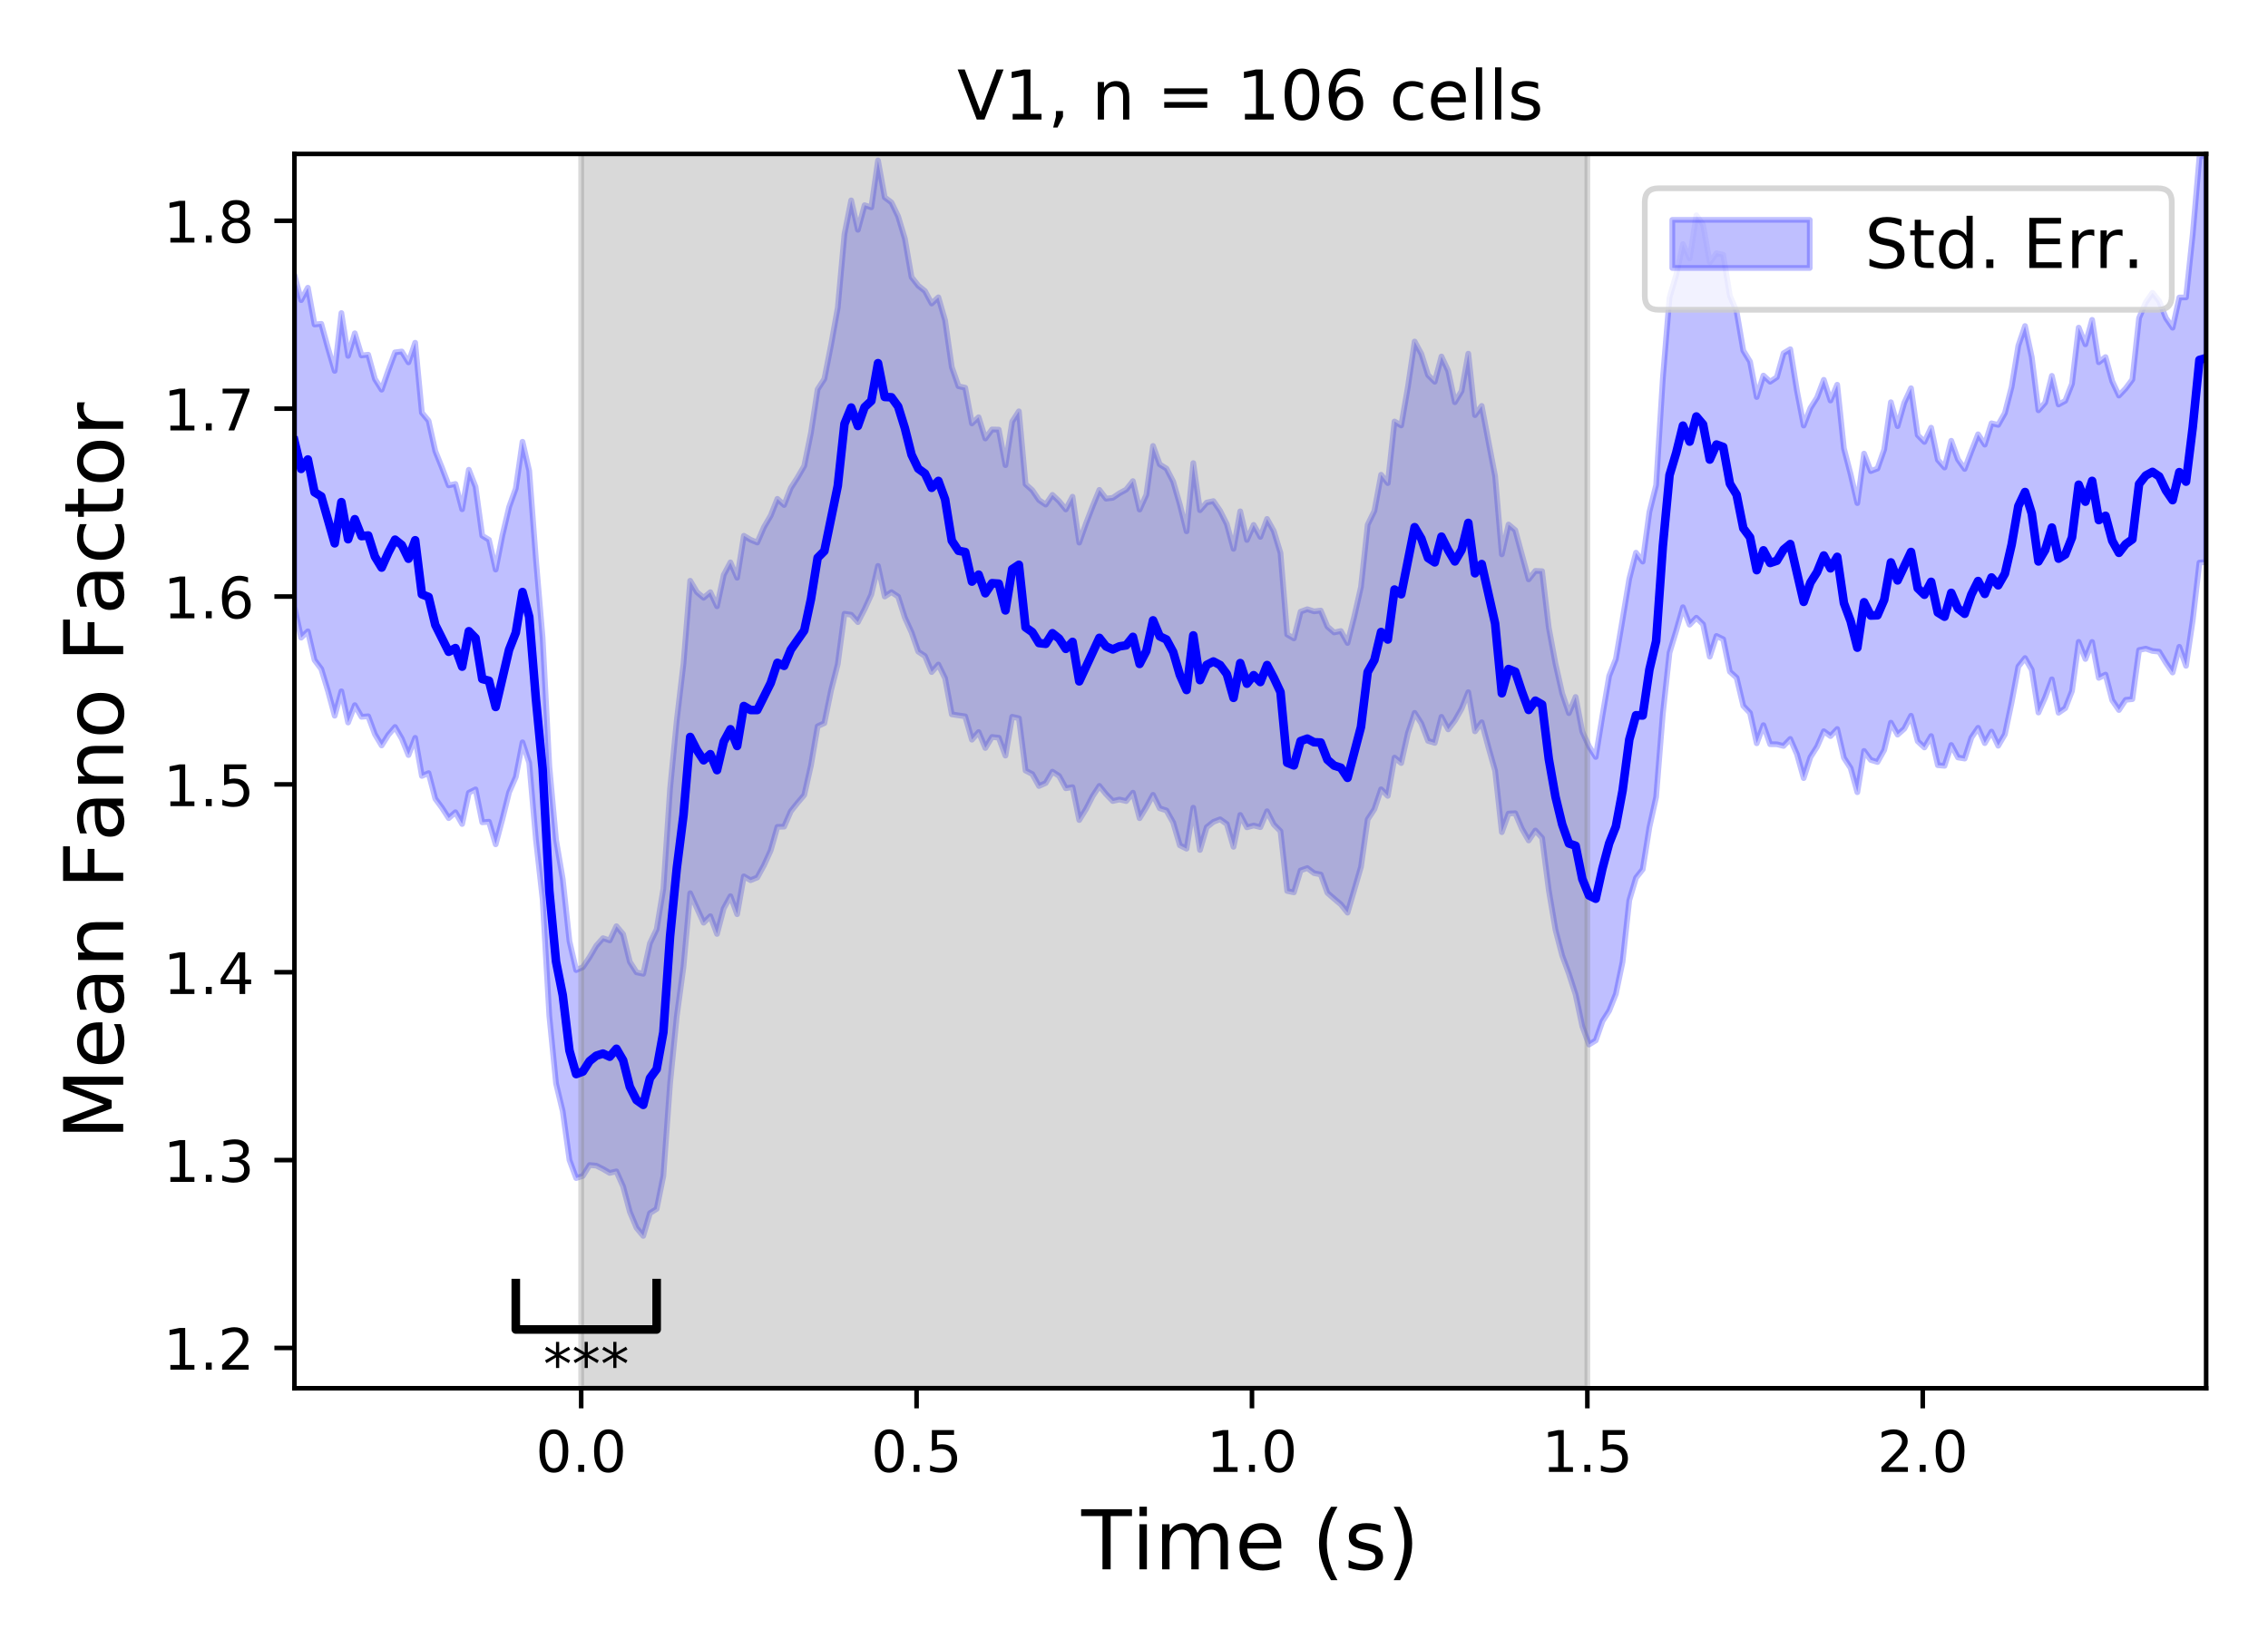 <?xml version="1.0" encoding="utf-8" standalone="no"?>
<!DOCTYPE svg PUBLIC "-//W3C//DTD SVG 1.1//EN"
  "http://www.w3.org/Graphics/SVG/1.1/DTD/svg11.dtd">
<!-- Created with matplotlib (https://matplotlib.org/) -->
<svg height="288pt" version="1.1" viewBox="0 0 396 288" width="396pt" xmlns="http://www.w3.org/2000/svg" xmlns:xlink="http://www.w3.org/1999/xlink">
 <defs>
  <style type="text/css">
*{stroke-linecap:butt;stroke-linejoin:round;}
  </style>
 </defs>
 <g id="figure_1">
  <g id="patch_1">
   <path d="M 0 288 
L 396 288 
L 396 0 
L 0 0 
z
" style="fill:#ffffff;"/>
  </g>
  <g id="axes_1">
   <g id="patch_2">
    <path d="M 51.41 242.44 
L 385.2 242.44 
L 385.2 26.88 
L 51.41 26.88 
z
" style="fill:#ffffff;"/>
   </g>
   <g id="PolyCollection_1">
    <defs>
     <path d="M 51.41 -239.951 
L 51.41 -182.003 
L 52.581 -176.645 
L 53.752 -177.756 
L 54.924 -172.733 
L 56.095 -171.177 
L 57.266 -167.337 
L 58.437 -163.007 
L 59.608 -167.282 
L 60.78 -161.822 
L 61.951 -164.859 
L 63.122 -162.822 
L 64.293 -162.919 
L 65.464 -159.779 
L 66.636 -157.819 
L 67.807 -159.676 
L 68.978 -161.046 
L 70.149 -159.017 
L 71.32 -156.14 
L 72.491 -159.155 
L 73.663 -152.493 
L 74.834 -152.988 
L 76.005 -148.515 
L 77.176 -146.931 
L 78.347 -145.125 
L 79.519 -146.158 
L 80.69 -144.1 
L 81.861 -149.564 
L 83.032 -150.153 
L 84.203 -144.398 
L 85.375 -144.5 
L 86.546 -140.551 
L 87.717 -144.947 
L 88.888 -149.635 
L 90.059 -152.314 
L 91.231 -158.366 
L 92.402 -154.771 
L 93.573 -141.389 
L 94.744 -130.924 
L 95.915 -110.577 
L 97.087 -98.792 
L 98.258 -93.917 
L 99.429 -85.431 
L 100.6 -82.27 
L 101.771 -82.646 
L 102.942 -84.546 
L 104.114 -84.435 
L 105.285 -83.855 
L 106.456 -83.165 
L 107.627 -83.442 
L 108.798 -80.809 
L 109.97 -76.378 
L 111.141 -73.579 
L 112.312 -72.168 
L 113.483 -76.148 
L 114.654 -76.882 
L 115.826 -82.646 
L 116.997 -98.766 
L 118.168 -110.519 
L 119.339 -119.164 
L 120.51 -132.019 
L 121.682 -129.419 
L 122.853 -126.86 
L 124.024 -128.008 
L 125.195 -124.902 
L 126.366 -129.362 
L 127.538 -131.504 
L 128.709 -128.347 
L 129.88 -134.969 
L 131.051 -134.282 
L 132.222 -134.762 
L 133.394 -136.895 
L 134.565 -139.478 
L 135.736 -143.604 
L 136.907 -143.637 
L 138.078 -146.319 
L 139.249 -147.785 
L 140.421 -149.161 
L 141.592 -154.314 
L 142.763 -161.175 
L 143.934 -161.716 
L 145.105 -167.424 
L 146.277 -172.026 
L 147.448 -180.82 
L 148.619 -180.648 
L 149.79 -179.355 
L 150.961 -181.618 
L 152.133 -184.186 
L 153.304 -189.178 
L 154.475 -183.822 
L 155.646 -184.592 
L 156.817 -183.812 
L 157.989 -180.149 
L 159.16 -177.571 
L 160.331 -174.207 
L 161.502 -173.431 
L 162.673 -170.633 
L 163.845 -171.952 
L 165.016 -169.551 
L 166.187 -163.252 
L 167.358 -163.076 
L 168.529 -162.904 
L 169.7 -158.821 
L 170.872 -160.162 
L 172.043 -157.377 
L 173.214 -159.301 
L 174.385 -159.172 
L 175.556 -156.042 
L 176.728 -162.832 
L 177.899 -162.569 
L 179.07 -153.433 
L 180.241 -152.831 
L 181.412 -150.729 
L 182.584 -151.26 
L 183.755 -153.245 
L 184.926 -152.493 
L 186.097 -150.339 
L 187.268 -150.544 
L 188.44 -144.793 
L 189.611 -146.688 
L 190.782 -148.969 
L 191.953 -150.759 
L 193.124 -149.311 
L 194.296 -148.111 
L 195.467 -148.377 
L 196.638 -148.105 
L 197.809 -149.579 
L 198.98 -145.113 
L 200.152 -147.033 
L 201.323 -149.198 
L 202.494 -146.847 
L 203.665 -146.467 
L 204.836 -144.371 
L 206.007 -140.378 
L 207.179 -139.791 
L 208.35 -146.953 
L 209.521 -139.564 
L 210.692 -143.542 
L 211.863 -144.473 
L 213.035 -144.927 
L 214.206 -144.095 
L 215.377 -140.112 
L 216.548 -145.692 
L 217.719 -143.513 
L 218.891 -143.841 
L 220.062 -143.547 
L 221.233 -146.335 
L 222.404 -144.024 
L 223.575 -142.85 
L 224.747 -132.406 
L 225.918 -132.162 
L 227.089 -135.995 
L 228.26 -136.407 
L 229.431 -135.523 
L 230.603 -135.284 
L 231.774 -132.076 
L 232.945 -131.053 
L 234.116 -130.065 
L 235.287 -128.618 
L 236.458 -132.595 
L 237.63 -136.615 
L 238.801 -144.908 
L 239.972 -146.689 
L 241.143 -150.171 
L 242.314 -149.007 
L 243.486 -155.7 
L 244.657 -154.748 
L 245.828 -159.989 
L 246.999 -163.515 
L 248.17 -161.671 
L 249.342 -158.616 
L 250.513 -158.259 
L 251.684 -162.82 
L 252.855 -160.622 
L 254.026 -162.161 
L 255.198 -164.228 
L 256.369 -167.133 
L 257.54 -160.281 
L 258.711 -161.873 
L 259.882 -157.516 
L 261.054 -153.383 
L 262.225 -142.676 
L 263.396 -145.924 
L 264.567 -145.99 
L 265.738 -143.26 
L 266.91 -141.226 
L 268.081 -142.97 
L 269.252 -141.681 
L 270.423 -132.542 
L 271.594 -125.614 
L 272.765 -121.129 
L 273.937 -117.949 
L 275.108 -114.306 
L 276.279 -108.771 
L 277.45 -105.584 
L 278.621 -106.303 
L 279.793 -109.652 
L 280.964 -111.487 
L 282.135 -114.421 
L 283.306 -120.012 
L 284.477 -130.768 
L 285.649 -134.704 
L 286.82 -136.18 
L 287.991 -143.525 
L 289.162 -148.799 
L 290.333 -163.316 
L 291.505 -174.009 
L 292.676 -177.859 
L 293.847 -181.963 
L 295.018 -178.907 
L 296.189 -180.127 
L 297.361 -178.981 
L 298.532 -173.325 
L 299.703 -176.945 
L 300.874 -176.376 
L 302.045 -170.71 
L 303.216 -169.646 
L 304.388 -164.731 
L 305.559 -163.499 
L 306.73 -158.198 
L 307.901 -161.366 
L 309.072 -158.037 
L 310.244 -158.028 
L 311.415 -157.731 
L 312.586 -158.965 
L 313.757 -156.287 
L 314.928 -152.117 
L 316.1 -155.765 
L 317.271 -157.625 
L 318.442 -160.306 
L 319.613 -159.449 
L 320.784 -160.696 
L 321.956 -155.666 
L 323.127 -153.868 
L 324.298 -149.654 
L 325.469 -156.867 
L 326.64 -155.287 
L 327.812 -154.924 
L 328.983 -157.006 
L 330.154 -161.802 
L 331.325 -159.705 
L 332.496 -160.74 
L 333.668 -163.013 
L 334.839 -158.549 
L 336.01 -157.465 
L 337.181 -159.463 
L 338.352 -154.37 
L 339.523 -154.261 
L 340.695 -157.901 
L 341.866 -155.72 
L 343.037 -155.525 
L 344.208 -159.18 
L 345.379 -160.905 
L 346.551 -158.223 
L 347.722 -160.236 
L 348.893 -157.767 
L 350.064 -159.769 
L 351.235 -165.325 
L 352.407 -171.599 
L 353.578 -173.085 
L 354.749 -171.026 
L 355.92 -163.567 
L 357.091 -166.209 
L 358.263 -169.374 
L 359.434 -163.528 
L 360.605 -164.337 
L 361.776 -167.321 
L 362.947 -175.914 
L 364.119 -172.918 
L 365.29 -175.891 
L 366.461 -169.617 
L 367.632 -170.197 
L 368.803 -165.706 
L 369.974 -164.004 
L 371.146 -165.786 
L 372.317 -165.907 
L 373.488 -174.482 
L 374.659 -174.729 
L 375.83 -174.317 
L 377.002 -174.197 
L 378.173 -172.26 
L 379.344 -170.553 
L 380.515 -175.049 
L 381.686 -171.723 
L 382.858 -179.676 
L 384.029 -189.752 
L 385.2 -189.845 
L 385.2 -261.12 
L 385.2 -261.12 
L 384.029 -260.534 
L 382.858 -247.088 
L 381.686 -236.059 
L 380.515 -236.047 
L 379.344 -230.763 
L 378.173 -232.472 
L 377.002 -235.398 
L 375.83 -236.871 
L 374.659 -235.195 
L 373.488 -232.462 
L 372.317 -221.725 
L 371.146 -220.153 
L 369.974 -218.915 
L 368.803 -221.413 
L 367.632 -225.646 
L 366.461 -224.733 
L 365.29 -232.145 
L 364.119 -227.867 
L 362.947 -230.789 
L 361.776 -220.976 
L 360.605 -218 
L 359.434 -217.361 
L 358.263 -222.367 
L 357.091 -217.684 
L 355.92 -216.342 
L 354.749 -225.644 
L 353.578 -231.066 
L 352.407 -227.618 
L 351.235 -220.444 
L 350.064 -215.876 
L 348.893 -213.799 
L 347.722 -214.075 
L 346.551 -210.346 
L 345.379 -212.155 
L 344.208 -209.191 
L 343.037 -206.102 
L 341.866 -207.76 
L 340.695 -211.026 
L 339.523 -206.35 
L 338.352 -207.692 
L 337.181 -213.316 
L 336.01 -210.821 
L 334.839 -212.019 
L 333.668 -220.2 
L 332.496 -217.664 
L 331.325 -213.575 
L 330.154 -217.76 
L 328.983 -209.497 
L 327.812 -206.172 
L 326.64 -205.727 
L 325.469 -208.785 
L 324.298 -200.139 
L 323.127 -205.189 
L 321.956 -209.686 
L 320.784 -220.813 
L 319.613 -218.046 
L 318.442 -221.672 
L 317.271 -218.581 
L 316.1 -216.73 
L 314.928 -213.679 
L 313.757 -219.738 
L 312.586 -227.016 
L 311.415 -226.309 
L 310.244 -222.124 
L 309.072 -221.334 
L 307.901 -222.415 
L 306.73 -218.665 
L 305.559 -224.846 
L 304.388 -226.767 
L 303.216 -233.601 
L 302.045 -236.357 
L 300.874 -243.513 
L 299.703 -243.793 
L 298.532 -242.168 
L 297.361 -248.776 
L 296.189 -250.405 
L 295.018 -242.859 
L 293.847 -245.376 
L 292.676 -240.001 
L 291.505 -236.058 
L 290.333 -221.876 
L 289.162 -203.286 
L 287.991 -198.595 
L 286.82 -189.922 
L 285.649 -191.485 
L 284.477 -186.921 
L 283.306 -179.843 
L 282.135 -172.921 
L 280.964 -169.949 
L 279.793 -163.024 
L 278.621 -155.804 
L 277.45 -157.659 
L 276.279 -160.225 
L 275.108 -166.29 
L 273.937 -163.46 
L 272.765 -166.918 
L 271.594 -172.096 
L 270.423 -178.38 
L 269.252 -188.256 
L 268.081 -188.306 
L 266.91 -186.818 
L 265.738 -191.111 
L 264.567 -195.414 
L 263.396 -196.403 
L 262.225 -191.19 
L 261.054 -204.836 
L 259.882 -210.946 
L 258.711 -217.117 
L 257.54 -215.494 
L 256.369 -226.238 
L 255.198 -219.708 
L 254.026 -217.757 
L 252.855 -223.232 
L 251.684 -225.747 
L 250.513 -221.326 
L 249.342 -222.497 
L 248.17 -226.205 
L 246.999 -228.358 
L 245.828 -220.462 
L 244.657 -213.695 
L 243.486 -214.393 
L 242.314 -203.628 
L 241.143 -205.093 
L 239.972 -198.778 
L 238.801 -196.37 
L 237.63 -185.5 
L 236.458 -180.341 
L 235.287 -175.709 
L 234.116 -177.802 
L 232.945 -177.549 
L 231.774 -178.576 
L 230.603 -181.375 
L 229.431 -181.235 
L 228.26 -181.608 
L 227.089 -181.176 
L 225.918 -176.507 
L 224.747 -177.192 
L 223.575 -191.449 
L 222.404 -195.27 
L 221.233 -197.379 
L 220.062 -194.241 
L 218.891 -196.337 
L 217.719 -193.695 
L 216.548 -198.705 
L 215.377 -192.152 
L 214.206 -196.467 
L 213.035 -198.793 
L 211.863 -200.491 
L 210.692 -200.232 
L 209.521 -198.895 
L 208.35 -207.129 
L 207.179 -195.213 
L 206.007 -199.896 
L 204.836 -203.914 
L 203.665 -206.173 
L 202.494 -206.905 
L 201.323 -210.128 
L 200.152 -201.583 
L 198.98 -199.004 
L 197.809 -203.981 
L 196.638 -202.502 
L 195.467 -201.859 
L 194.296 -201.063 
L 193.124 -200.914 
L 191.953 -202.455 
L 190.782 -199.599 
L 189.611 -196.563 
L 188.44 -193.234 
L 187.268 -201.26 
L 186.097 -199.033 
L 184.926 -200.466 
L 183.755 -201.582 
L 182.584 -199.874 
L 181.412 -200.671 
L 180.241 -202.395 
L 179.07 -203.44 
L 177.899 -216.172 
L 176.728 -214.361 
L 175.556 -206.764 
L 174.385 -212.97 
L 173.214 -213.004 
L 172.043 -211.418 
L 170.872 -215.14 
L 169.7 -214.05 
L 168.529 -220.293 
L 167.358 -220.547 
L 166.187 -223.892 
L 165.016 -232.044 
L 163.845 -236.081 
L 162.673 -234.992 
L 161.502 -237.172 
L 160.331 -238.108 
L 159.16 -239.603 
L 157.989 -246.336 
L 156.817 -250.214 
L 155.646 -252.648 
L 154.475 -253.53 
L 153.304 -259.977 
L 152.133 -251.789 
L 150.961 -252.165 
L 149.79 -247.862 
L 148.619 -253.009 
L 147.448 -247.13 
L 146.277 -234.279 
L 145.105 -227.772 
L 143.934 -221.819 
L 142.763 -220.015 
L 141.592 -212.398 
L 140.421 -206.627 
L 139.249 -204.604 
L 138.078 -202.778 
L 136.907 -199.806 
L 135.736 -200.886 
L 134.565 -197.957 
L 133.394 -195.947 
L 132.222 -193.254 
L 131.051 -193.739 
L 129.88 -194.441 
L 128.709 -187.098 
L 127.538 -189.793 
L 126.366 -187.602 
L 125.195 -182.114 
L 124.024 -184.589 
L 122.853 -183.604 
L 121.682 -184.593 
L 120.51 -186.583 
L 119.339 -172.119 
L 118.168 -162.235 
L 116.997 -150.262 
L 115.826 -132.819 
L 114.654 -125.717 
L 113.483 -123.284 
L 112.312 -117.939 
L 111.141 -118.194 
L 109.97 -120.037 
L 108.798 -124.867 
L 107.627 -126.258 
L 106.456 -123.767 
L 105.285 -124.163 
L 104.114 -122.844 
L 102.942 -120.845 
L 101.771 -119.098 
L 100.6 -118.588 
L 99.429 -123.651 
L 98.258 -134.481 
L 97.087 -141.367 
L 95.915 -154.227 
L 94.744 -176.608 
L 93.573 -190.348 
L 92.402 -205.784 
L 91.231 -210.857 
L 90.059 -202.71 
L 88.888 -199.444 
L 87.717 -194.467 
L 86.546 -188.528 
L 85.375 -193.733 
L 84.203 -194.45 
L 83.032 -202.984 
L 81.861 -205.965 
L 80.69 -199.065 
L 79.519 -203.484 
L 78.347 -203.231 
L 77.176 -206.315 
L 76.005 -209.22 
L 74.834 -214.51 
L 73.663 -215.925 
L 72.491 -228.151 
L 71.32 -224.717 
L 70.149 -226.618 
L 68.978 -226.468 
L 67.807 -223.321 
L 66.636 -219.943 
L 65.464 -221.807 
L 64.293 -226.058 
L 63.122 -225.922 
L 61.951 -229.799 
L 60.78 -225.845 
L 59.608 -233.334 
L 58.437 -223.227 
L 57.266 -227.207 
L 56.095 -231.453 
L 54.924 -231.33 
L 53.752 -237.757 
L 52.581 -235.582 
L 51.41 -239.951 
z
" id="m51b8650e59" style="stroke:#0000ff;stroke-opacity:0.25;"/>
    </defs>
    <g clip-path="url(#p79b7811ac8)">
     <use style="fill:#0000ff;fill-opacity:0.25;stroke:#0000ff;stroke-opacity:0.25;" x="0" xlink:href="#m51b8650e59" y="288"/>
    </g>
   </g>
   <g id="PolyCollection_2">
    <defs>
     <path d="M 101.478 -45.56 
L 101.478 -271.385 
L 277.157 -271.385 
L 277.157 -45.56 
L 277.157 -45.56 
L 101.478 -45.56 
z
" id="m904f6bb182" style="stroke:#808080;stroke-opacity:0.3;"/>
    </defs>
    <g clip-path="url(#p79b7811ac8)">
     <use style="fill:#808080;fill-opacity:0.3;stroke:#808080;stroke-opacity:0.3;" x="0" xlink:href="#m904f6bb182" y="288"/>
    </g>
   </g>
   <g id="matplotlib.axis_1">
    <g id="xtick_1">
     <g id="line2d_1">
      <defs>
       <path d="M 0 0 
L 0 3.5 
" id="m5076bcfe8c" style="stroke:#000000;stroke-width:0.8;"/>
      </defs>
      <g>
       <use style="stroke:#000000;stroke-width:0.8;" x="101.478" xlink:href="#m5076bcfe8c" y="242.44"/>
      </g>
     </g>
     <g id="text_1">
      <!-- 0.0 -->
      <defs>
       <path d="M 31.781 66.406 
Q 24.172 66.406 20.328 58.906 
Q 16.5 51.422 16.5 36.375 
Q 16.5 21.391 20.328 13.891 
Q 24.172 6.391 31.781 6.391 
Q 39.453 6.391 43.281 13.891 
Q 47.125 21.391 47.125 36.375 
Q 47.125 51.422 43.281 58.906 
Q 39.453 66.406 31.781 66.406 
z
M 31.781 74.219 
Q 44.047 74.219 50.516 64.516 
Q 56.984 54.828 56.984 36.375 
Q 56.984 17.969 50.516 8.266 
Q 44.047 -1.422 31.781 -1.422 
Q 19.531 -1.422 13.062 8.266 
Q 6.594 17.969 6.594 36.375 
Q 6.594 54.828 13.062 64.516 
Q 19.531 74.219 31.781 74.219 
z
" id="DejaVuSans-48"/>
       <path d="M 10.688 12.406 
L 21 12.406 
L 21 0 
L 10.688 0 
z
" id="DejaVuSans-46"/>
      </defs>
      <g transform="translate(93.527 257.038)scale(0.1 -0.1)">
       <use xlink:href="#DejaVuSans-48"/>
       <use x="63.623" xlink:href="#DejaVuSans-46"/>
       <use x="95.41" xlink:href="#DejaVuSans-48"/>
      </g>
     </g>
    </g>
    <g id="xtick_2">
     <g id="line2d_2">
      <g>
       <use style="stroke:#000000;stroke-width:0.8;" x="160.038" xlink:href="#m5076bcfe8c" y="242.44"/>
      </g>
     </g>
     <g id="text_2">
      <!-- 0.5 -->
      <defs>
       <path d="M 10.797 72.906 
L 49.516 72.906 
L 49.516 64.594 
L 19.828 64.594 
L 19.828 46.734 
Q 21.969 47.469 24.109 47.828 
Q 26.266 48.188 28.422 48.188 
Q 40.625 48.188 47.75 41.5 
Q 54.891 34.812 54.891 23.391 
Q 54.891 11.625 47.562 5.094 
Q 40.234 -1.422 26.906 -1.422 
Q 22.312 -1.422 17.547 -0.641 
Q 12.797 0.141 7.719 1.703 
L 7.719 11.625 
Q 12.109 9.234 16.797 8.062 
Q 21.484 6.891 26.703 6.891 
Q 35.156 6.891 40.078 11.328 
Q 45.016 15.766 45.016 23.391 
Q 45.016 31 40.078 35.438 
Q 35.156 39.891 26.703 39.891 
Q 22.75 39.891 18.812 39.016 
Q 14.891 38.141 10.797 36.281 
z
" id="DejaVuSans-53"/>
      </defs>
      <g transform="translate(152.087 257.038)scale(0.1 -0.1)">
       <use xlink:href="#DejaVuSans-48"/>
       <use x="63.623" xlink:href="#DejaVuSans-46"/>
       <use x="95.41" xlink:href="#DejaVuSans-53"/>
      </g>
     </g>
    </g>
    <g id="xtick_3">
     <g id="line2d_3">
      <g>
       <use style="stroke:#000000;stroke-width:0.8;" x="218.598" xlink:href="#m5076bcfe8c" y="242.44"/>
      </g>
     </g>
     <g id="text_3">
      <!-- 1.0 -->
      <defs>
       <path d="M 12.406 8.297 
L 28.516 8.297 
L 28.516 63.922 
L 10.984 60.406 
L 10.984 69.391 
L 28.422 72.906 
L 38.281 72.906 
L 38.281 8.297 
L 54.391 8.297 
L 54.391 0 
L 12.406 0 
z
" id="DejaVuSans-49"/>
      </defs>
      <g transform="translate(210.646 257.038)scale(0.1 -0.1)">
       <use xlink:href="#DejaVuSans-49"/>
       <use x="63.623" xlink:href="#DejaVuSans-46"/>
       <use x="95.41" xlink:href="#DejaVuSans-48"/>
      </g>
     </g>
    </g>
    <g id="xtick_4">
     <g id="line2d_4">
      <g>
       <use style="stroke:#000000;stroke-width:0.8;" x="277.157" xlink:href="#m5076bcfe8c" y="242.44"/>
      </g>
     </g>
     <g id="text_4">
      <!-- 1.5 -->
      <g transform="translate(269.206 257.038)scale(0.1 -0.1)">
       <use xlink:href="#DejaVuSans-49"/>
       <use x="63.623" xlink:href="#DejaVuSans-46"/>
       <use x="95.41" xlink:href="#DejaVuSans-53"/>
      </g>
     </g>
    </g>
    <g id="xtick_5">
     <g id="line2d_5">
      <g>
       <use style="stroke:#000000;stroke-width:0.8;" x="335.717" xlink:href="#m5076bcfe8c" y="242.44"/>
      </g>
     </g>
     <g id="text_5">
      <!-- 2.0 -->
      <defs>
       <path d="M 19.188 8.297 
L 53.609 8.297 
L 53.609 0 
L 7.328 0 
L 7.328 8.297 
Q 12.938 14.109 22.625 23.891 
Q 32.328 33.688 34.812 36.531 
Q 39.547 41.844 41.422 45.531 
Q 43.312 49.219 43.312 52.781 
Q 43.312 58.594 39.234 62.25 
Q 35.156 65.922 28.609 65.922 
Q 23.969 65.922 18.812 64.312 
Q 13.672 62.703 7.812 59.422 
L 7.812 69.391 
Q 13.766 71.781 18.938 73 
Q 24.125 74.219 28.422 74.219 
Q 39.75 74.219 46.484 68.547 
Q 53.219 62.891 53.219 53.422 
Q 53.219 48.922 51.531 44.891 
Q 49.859 40.875 45.406 35.406 
Q 44.188 33.984 37.641 27.219 
Q 31.109 20.453 19.188 8.297 
z
" id="DejaVuSans-50"/>
      </defs>
      <g transform="translate(327.766 257.038)scale(0.1 -0.1)">
       <use xlink:href="#DejaVuSans-50"/>
       <use x="63.623" xlink:href="#DejaVuSans-46"/>
       <use x="95.41" xlink:href="#DejaVuSans-48"/>
      </g>
     </g>
    </g>
    <g id="text_6">
     <!-- Time (s) -->
     <defs>
      <path d="M -0.297 72.906 
L 61.375 72.906 
L 61.375 64.594 
L 35.5 64.594 
L 35.5 0 
L 25.594 0 
L 25.594 64.594 
L -0.297 64.594 
z
" id="DejaVuSans-84"/>
      <path d="M 9.422 54.688 
L 18.406 54.688 
L 18.406 0 
L 9.422 0 
z
M 9.422 75.984 
L 18.406 75.984 
L 18.406 64.594 
L 9.422 64.594 
z
" id="DejaVuSans-105"/>
      <path d="M 52 44.188 
Q 55.375 50.25 60.062 53.125 
Q 64.75 56 71.094 56 
Q 79.641 56 84.281 50.016 
Q 88.922 44.047 88.922 33.016 
L 88.922 0 
L 79.891 0 
L 79.891 32.719 
Q 79.891 40.578 77.094 44.375 
Q 74.312 48.188 68.609 48.188 
Q 61.625 48.188 57.562 43.547 
Q 53.516 38.922 53.516 30.906 
L 53.516 0 
L 44.484 0 
L 44.484 32.719 
Q 44.484 40.625 41.703 44.406 
Q 38.922 48.188 33.109 48.188 
Q 26.219 48.188 22.156 43.531 
Q 18.109 38.875 18.109 30.906 
L 18.109 0 
L 9.078 0 
L 9.078 54.688 
L 18.109 54.688 
L 18.109 46.188 
Q 21.188 51.219 25.484 53.609 
Q 29.781 56 35.688 56 
Q 41.656 56 45.828 52.969 
Q 50 49.953 52 44.188 
z
" id="DejaVuSans-109"/>
      <path d="M 56.203 29.594 
L 56.203 25.203 
L 14.891 25.203 
Q 15.484 15.922 20.484 11.062 
Q 25.484 6.203 34.422 6.203 
Q 39.594 6.203 44.453 7.469 
Q 49.312 8.734 54.109 11.281 
L 54.109 2.781 
Q 49.266 0.734 44.188 -0.344 
Q 39.109 -1.422 33.891 -1.422 
Q 20.797 -1.422 13.156 6.188 
Q 5.516 13.812 5.516 26.812 
Q 5.516 40.234 12.766 48.109 
Q 20.016 56 32.328 56 
Q 43.359 56 49.781 48.891 
Q 56.203 41.797 56.203 29.594 
z
M 47.219 32.234 
Q 47.125 39.594 43.094 43.984 
Q 39.062 48.391 32.422 48.391 
Q 24.906 48.391 20.391 44.141 
Q 15.875 39.891 15.188 32.172 
z
" id="DejaVuSans-101"/>
      <path id="DejaVuSans-32"/>
      <path d="M 31 75.875 
Q 24.469 64.656 21.281 53.656 
Q 18.109 42.672 18.109 31.391 
Q 18.109 20.125 21.312 9.062 
Q 24.516 -2 31 -13.188 
L 23.188 -13.188 
Q 15.875 -1.703 12.234 9.375 
Q 8.594 20.453 8.594 31.391 
Q 8.594 42.281 12.203 53.312 
Q 15.828 64.359 23.188 75.875 
z
" id="DejaVuSans-40"/>
      <path d="M 44.281 53.078 
L 44.281 44.578 
Q 40.484 46.531 36.375 47.5 
Q 32.281 48.484 27.875 48.484 
Q 21.188 48.484 17.844 46.438 
Q 14.5 44.391 14.5 40.281 
Q 14.5 37.156 16.891 35.375 
Q 19.281 33.594 26.516 31.984 
L 29.594 31.297 
Q 39.156 29.25 43.188 25.516 
Q 47.219 21.781 47.219 15.094 
Q 47.219 7.469 41.188 3.016 
Q 35.156 -1.422 24.609 -1.422 
Q 20.219 -1.422 15.453 -0.562 
Q 10.688 0.297 5.422 2 
L 5.422 11.281 
Q 10.406 8.688 15.234 7.391 
Q 20.062 6.109 24.812 6.109 
Q 31.156 6.109 34.562 8.281 
Q 37.984 10.453 37.984 14.406 
Q 37.984 18.062 35.516 20.016 
Q 33.062 21.969 24.703 23.781 
L 21.578 24.516 
Q 13.234 26.266 9.516 29.906 
Q 5.812 33.547 5.812 39.891 
Q 5.812 47.609 11.281 51.797 
Q 16.75 56 26.812 56 
Q 31.781 56 36.172 55.266 
Q 40.578 54.547 44.281 53.078 
z
" id="DejaVuSans-115"/>
      <path d="M 8.016 75.875 
L 15.828 75.875 
Q 23.141 64.359 26.781 53.312 
Q 30.422 42.281 30.422 31.391 
Q 30.422 20.453 26.781 9.375 
Q 23.141 -1.703 15.828 -13.188 
L 8.016 -13.188 
Q 14.5 -2 17.703 9.062 
Q 20.906 20.125 20.906 31.391 
Q 20.906 42.672 17.703 53.656 
Q 14.5 64.656 8.016 75.875 
z
" id="DejaVuSans-41"/>
     </defs>
     <g transform="translate(188.81 274.06)scale(0.144 -0.144)">
      <use xlink:href="#DejaVuSans-84"/>
      <use x="61.037" xlink:href="#DejaVuSans-105"/>
      <use x="88.82" xlink:href="#DejaVuSans-109"/>
      <use x="186.232" xlink:href="#DejaVuSans-101"/>
      <use x="247.756" xlink:href="#DejaVuSans-32"/>
      <use x="279.543" xlink:href="#DejaVuSans-40"/>
      <use x="318.557" xlink:href="#DejaVuSans-115"/>
      <use x="370.656" xlink:href="#DejaVuSans-41"/>
     </g>
    </g>
   </g>
   <g id="matplotlib.axis_2">
    <g id="ytick_1">
     <g id="line2d_6">
      <defs>
       <path d="M 0 0 
L -3.5 0 
" id="meec1eb6f05" style="stroke:#000000;stroke-width:0.8;"/>
      </defs>
      <g>
       <use style="stroke:#000000;stroke-width:0.8;" x="51.41" xlink:href="#meec1eb6f05" y="235.4"/>
      </g>
     </g>
     <g id="text_7">
      <!-- 1.2 -->
      <g transform="translate(28.507 239.199)scale(0.1 -0.1)">
       <use xlink:href="#DejaVuSans-49"/>
       <use x="63.623" xlink:href="#DejaVuSans-46"/>
       <use x="95.41" xlink:href="#DejaVuSans-50"/>
      </g>
     </g>
    </g>
    <g id="ytick_2">
     <g id="line2d_7">
      <g>
       <use style="stroke:#000000;stroke-width:0.8;" x="51.41" xlink:href="#meec1eb6f05" y="202.593"/>
      </g>
     </g>
     <g id="text_8">
      <!-- 1.3 -->
      <defs>
       <path d="M 40.578 39.312 
Q 47.656 37.797 51.625 33 
Q 55.609 28.219 55.609 21.188 
Q 55.609 10.406 48.188 4.484 
Q 40.766 -1.422 27.094 -1.422 
Q 22.516 -1.422 17.656 -0.516 
Q 12.797 0.391 7.625 2.203 
L 7.625 11.719 
Q 11.719 9.328 16.594 8.109 
Q 21.484 6.891 26.812 6.891 
Q 36.078 6.891 40.938 10.547 
Q 45.797 14.203 45.797 21.188 
Q 45.797 27.641 41.281 31.266 
Q 36.766 34.906 28.719 34.906 
L 20.219 34.906 
L 20.219 43.016 
L 29.109 43.016 
Q 36.375 43.016 40.234 45.922 
Q 44.094 48.828 44.094 54.297 
Q 44.094 59.906 40.109 62.906 
Q 36.141 65.922 28.719 65.922 
Q 24.656 65.922 20.016 65.031 
Q 15.375 64.156 9.812 62.312 
L 9.812 71.094 
Q 15.438 72.656 20.344 73.438 
Q 25.25 74.219 29.594 74.219 
Q 40.828 74.219 47.359 69.109 
Q 53.906 64.016 53.906 55.328 
Q 53.906 49.266 50.438 45.094 
Q 46.969 40.922 40.578 39.312 
z
" id="DejaVuSans-51"/>
      </defs>
      <g transform="translate(28.507 206.392)scale(0.1 -0.1)">
       <use xlink:href="#DejaVuSans-49"/>
       <use x="63.623" xlink:href="#DejaVuSans-46"/>
       <use x="95.41" xlink:href="#DejaVuSans-51"/>
      </g>
     </g>
    </g>
    <g id="ytick_3">
     <g id="line2d_8">
      <g>
       <use style="stroke:#000000;stroke-width:0.8;" x="51.41" xlink:href="#meec1eb6f05" y="169.786"/>
      </g>
     </g>
     <g id="text_9">
      <!-- 1.4 -->
      <defs>
       <path d="M 37.797 64.312 
L 12.891 25.391 
L 37.797 25.391 
z
M 35.203 72.906 
L 47.609 72.906 
L 47.609 25.391 
L 58.016 25.391 
L 58.016 17.188 
L 47.609 17.188 
L 47.609 0 
L 37.797 0 
L 37.797 17.188 
L 4.891 17.188 
L 4.891 26.703 
z
" id="DejaVuSans-52"/>
      </defs>
      <g transform="translate(28.507 173.585)scale(0.1 -0.1)">
       <use xlink:href="#DejaVuSans-49"/>
       <use x="63.623" xlink:href="#DejaVuSans-46"/>
       <use x="95.41" xlink:href="#DejaVuSans-52"/>
      </g>
     </g>
    </g>
    <g id="ytick_4">
     <g id="line2d_9">
      <g>
       <use style="stroke:#000000;stroke-width:0.8;" x="51.41" xlink:href="#meec1eb6f05" y="136.979"/>
      </g>
     </g>
     <g id="text_10">
      <!-- 1.5 -->
      <g transform="translate(28.507 140.778)scale(0.1 -0.1)">
       <use xlink:href="#DejaVuSans-49"/>
       <use x="63.623" xlink:href="#DejaVuSans-46"/>
       <use x="95.41" xlink:href="#DejaVuSans-53"/>
      </g>
     </g>
    </g>
    <g id="ytick_5">
     <g id="line2d_10">
      <g>
       <use style="stroke:#000000;stroke-width:0.8;" x="51.41" xlink:href="#meec1eb6f05" y="104.172"/>
      </g>
     </g>
     <g id="text_11">
      <!-- 1.6 -->
      <defs>
       <path d="M 33.016 40.375 
Q 26.375 40.375 22.484 35.828 
Q 18.609 31.297 18.609 23.391 
Q 18.609 15.531 22.484 10.953 
Q 26.375 6.391 33.016 6.391 
Q 39.656 6.391 43.531 10.953 
Q 47.406 15.531 47.406 23.391 
Q 47.406 31.297 43.531 35.828 
Q 39.656 40.375 33.016 40.375 
z
M 52.594 71.297 
L 52.594 62.312 
Q 48.875 64.062 45.094 64.984 
Q 41.312 65.922 37.594 65.922 
Q 27.828 65.922 22.672 59.328 
Q 17.531 52.734 16.797 39.406 
Q 19.672 43.656 24.016 45.922 
Q 28.375 48.188 33.594 48.188 
Q 44.578 48.188 50.953 41.516 
Q 57.328 34.859 57.328 23.391 
Q 57.328 12.156 50.688 5.359 
Q 44.047 -1.422 33.016 -1.422 
Q 20.359 -1.422 13.672 8.266 
Q 6.984 17.969 6.984 36.375 
Q 6.984 53.656 15.188 63.938 
Q 23.391 74.219 37.203 74.219 
Q 40.922 74.219 44.703 73.484 
Q 48.484 72.75 52.594 71.297 
z
" id="DejaVuSans-54"/>
      </defs>
      <g transform="translate(28.507 107.971)scale(0.1 -0.1)">
       <use xlink:href="#DejaVuSans-49"/>
       <use x="63.623" xlink:href="#DejaVuSans-46"/>
       <use x="95.41" xlink:href="#DejaVuSans-54"/>
      </g>
     </g>
    </g>
    <g id="ytick_6">
     <g id="line2d_11">
      <g>
       <use style="stroke:#000000;stroke-width:0.8;" x="51.41" xlink:href="#meec1eb6f05" y="71.365"/>
      </g>
     </g>
     <g id="text_12">
      <!-- 1.7 -->
      <defs>
       <path d="M 8.203 72.906 
L 55.078 72.906 
L 55.078 68.703 
L 28.609 0 
L 18.312 0 
L 43.219 64.594 
L 8.203 64.594 
z
" id="DejaVuSans-55"/>
      </defs>
      <g transform="translate(28.507 75.164)scale(0.1 -0.1)">
       <use xlink:href="#DejaVuSans-49"/>
       <use x="63.623" xlink:href="#DejaVuSans-46"/>
       <use x="95.41" xlink:href="#DejaVuSans-55"/>
      </g>
     </g>
    </g>
    <g id="ytick_7">
     <g id="line2d_12">
      <g>
       <use style="stroke:#000000;stroke-width:0.8;" x="51.41" xlink:href="#meec1eb6f05" y="38.558"/>
      </g>
     </g>
     <g id="text_13">
      <!-- 1.8 -->
      <defs>
       <path d="M 31.781 34.625 
Q 24.75 34.625 20.719 30.859 
Q 16.703 27.094 16.703 20.516 
Q 16.703 13.922 20.719 10.156 
Q 24.75 6.391 31.781 6.391 
Q 38.812 6.391 42.859 10.172 
Q 46.922 13.969 46.922 20.516 
Q 46.922 27.094 42.891 30.859 
Q 38.875 34.625 31.781 34.625 
z
M 21.922 38.812 
Q 15.578 40.375 12.031 44.719 
Q 8.5 49.078 8.5 55.328 
Q 8.5 64.062 14.719 69.141 
Q 20.953 74.219 31.781 74.219 
Q 42.672 74.219 48.875 69.141 
Q 55.078 64.062 55.078 55.328 
Q 55.078 49.078 51.531 44.719 
Q 48 40.375 41.703 38.812 
Q 48.828 37.156 52.797 32.312 
Q 56.781 27.484 56.781 20.516 
Q 56.781 9.906 50.312 4.234 
Q 43.844 -1.422 31.781 -1.422 
Q 19.734 -1.422 13.25 4.234 
Q 6.781 9.906 6.781 20.516 
Q 6.781 27.484 10.781 32.312 
Q 14.797 37.156 21.922 38.812 
z
M 18.312 54.391 
Q 18.312 48.734 21.844 45.562 
Q 25.391 42.391 31.781 42.391 
Q 38.141 42.391 41.719 45.562 
Q 45.312 48.734 45.312 54.391 
Q 45.312 60.062 41.719 63.234 
Q 38.141 66.406 31.781 66.406 
Q 25.391 66.406 21.844 63.234 
Q 18.312 60.062 18.312 54.391 
z
" id="DejaVuSans-56"/>
      </defs>
      <g transform="translate(28.507 42.357)scale(0.1 -0.1)">
       <use xlink:href="#DejaVuSans-49"/>
       <use x="63.623" xlink:href="#DejaVuSans-46"/>
       <use x="95.41" xlink:href="#DejaVuSans-56"/>
      </g>
     </g>
    </g>
    <g id="text_14">
     <!-- Mean Fano Factor -->
     <defs>
      <path d="M 9.812 72.906 
L 24.516 72.906 
L 43.109 23.297 
L 61.812 72.906 
L 76.516 72.906 
L 76.516 0 
L 66.891 0 
L 66.891 64.016 
L 48.094 14.016 
L 38.188 14.016 
L 19.391 64.016 
L 19.391 0 
L 9.812 0 
z
" id="DejaVuSans-77"/>
      <path d="M 34.281 27.484 
Q 23.391 27.484 19.188 25 
Q 14.984 22.516 14.984 16.5 
Q 14.984 11.719 18.141 8.906 
Q 21.297 6.109 26.703 6.109 
Q 34.188 6.109 38.703 11.406 
Q 43.219 16.703 43.219 25.484 
L 43.219 27.484 
z
M 52.203 31.203 
L 52.203 0 
L 43.219 0 
L 43.219 8.297 
Q 40.141 3.328 35.547 0.953 
Q 30.953 -1.422 24.312 -1.422 
Q 15.922 -1.422 10.953 3.297 
Q 6 8.016 6 15.922 
Q 6 25.141 12.172 29.828 
Q 18.359 34.516 30.609 34.516 
L 43.219 34.516 
L 43.219 35.406 
Q 43.219 41.609 39.141 45 
Q 35.062 48.391 27.688 48.391 
Q 23 48.391 18.547 47.266 
Q 14.109 46.141 10.016 43.891 
L 10.016 52.203 
Q 14.938 54.109 19.578 55.047 
Q 24.219 56 28.609 56 
Q 40.484 56 46.344 49.844 
Q 52.203 43.703 52.203 31.203 
z
" id="DejaVuSans-97"/>
      <path d="M 54.891 33.016 
L 54.891 0 
L 45.906 0 
L 45.906 32.719 
Q 45.906 40.484 42.875 44.328 
Q 39.844 48.188 33.797 48.188 
Q 26.516 48.188 22.312 43.547 
Q 18.109 38.922 18.109 30.906 
L 18.109 0 
L 9.078 0 
L 9.078 54.688 
L 18.109 54.688 
L 18.109 46.188 
Q 21.344 51.125 25.703 53.562 
Q 30.078 56 35.797 56 
Q 45.219 56 50.047 50.172 
Q 54.891 44.344 54.891 33.016 
z
" id="DejaVuSans-110"/>
      <path d="M 9.812 72.906 
L 51.703 72.906 
L 51.703 64.594 
L 19.672 64.594 
L 19.672 43.109 
L 48.578 43.109 
L 48.578 34.812 
L 19.672 34.812 
L 19.672 0 
L 9.812 0 
z
" id="DejaVuSans-70"/>
      <path d="M 30.609 48.391 
Q 23.391 48.391 19.188 42.75 
Q 14.984 37.109 14.984 27.297 
Q 14.984 17.484 19.156 11.844 
Q 23.344 6.203 30.609 6.203 
Q 37.797 6.203 41.984 11.859 
Q 46.188 17.531 46.188 27.297 
Q 46.188 37.016 41.984 42.703 
Q 37.797 48.391 30.609 48.391 
z
M 30.609 56 
Q 42.328 56 49.016 48.375 
Q 55.719 40.766 55.719 27.297 
Q 55.719 13.875 49.016 6.219 
Q 42.328 -1.422 30.609 -1.422 
Q 18.844 -1.422 12.172 6.219 
Q 5.516 13.875 5.516 27.297 
Q 5.516 40.766 12.172 48.375 
Q 18.844 56 30.609 56 
z
" id="DejaVuSans-111"/>
      <path d="M 48.781 52.594 
L 48.781 44.188 
Q 44.969 46.297 41.141 47.344 
Q 37.312 48.391 33.406 48.391 
Q 24.656 48.391 19.812 42.844 
Q 14.984 37.312 14.984 27.297 
Q 14.984 17.281 19.812 11.734 
Q 24.656 6.203 33.406 6.203 
Q 37.312 6.203 41.141 7.25 
Q 44.969 8.297 48.781 10.406 
L 48.781 2.094 
Q 45.016 0.344 40.984 -0.531 
Q 36.969 -1.422 32.422 -1.422 
Q 20.062 -1.422 12.781 6.344 
Q 5.516 14.109 5.516 27.297 
Q 5.516 40.672 12.859 48.328 
Q 20.219 56 33.016 56 
Q 37.156 56 41.109 55.141 
Q 45.062 54.297 48.781 52.594 
z
" id="DejaVuSans-99"/>
      <path d="M 18.312 70.219 
L 18.312 54.688 
L 36.812 54.688 
L 36.812 47.703 
L 18.312 47.703 
L 18.312 18.016 
Q 18.312 11.328 20.141 9.422 
Q 21.969 7.516 27.594 7.516 
L 36.812 7.516 
L 36.812 0 
L 27.594 0 
Q 17.188 0 13.234 3.875 
Q 9.281 7.766 9.281 18.016 
L 9.281 47.703 
L 2.688 47.703 
L 2.688 54.688 
L 9.281 54.688 
L 9.281 70.219 
z
" id="DejaVuSans-116"/>
      <path d="M 41.109 46.297 
Q 39.594 47.172 37.812 47.578 
Q 36.031 48 33.891 48 
Q 26.266 48 22.188 43.047 
Q 18.109 38.094 18.109 28.812 
L 18.109 0 
L 9.078 0 
L 9.078 54.688 
L 18.109 54.688 
L 18.109 46.188 
Q 20.953 51.172 25.484 53.578 
Q 30.031 56 36.531 56 
Q 37.453 56 38.578 55.875 
Q 39.703 55.766 41.062 55.516 
z
" id="DejaVuSans-114"/>
     </defs>
     <g transform="translate(21.512 199.056)rotate(-90)scale(0.144 -0.144)">
      <use xlink:href="#DejaVuSans-77"/>
      <use x="86.279" xlink:href="#DejaVuSans-101"/>
      <use x="147.803" xlink:href="#DejaVuSans-97"/>
      <use x="209.082" xlink:href="#DejaVuSans-110"/>
      <use x="272.461" xlink:href="#DejaVuSans-32"/>
      <use x="304.248" xlink:href="#DejaVuSans-70"/>
      <use x="361.627" xlink:href="#DejaVuSans-97"/>
      <use x="422.906" xlink:href="#DejaVuSans-110"/>
      <use x="486.285" xlink:href="#DejaVuSans-111"/>
      <use x="547.467" xlink:href="#DejaVuSans-32"/>
      <use x="579.254" xlink:href="#DejaVuSans-70"/>
      <use x="636.633" xlink:href="#DejaVuSans-97"/>
      <use x="697.912" xlink:href="#DejaVuSans-99"/>
      <use x="752.893" xlink:href="#DejaVuSans-116"/>
      <use x="792.102" xlink:href="#DejaVuSans-111"/>
      <use x="853.283" xlink:href="#DejaVuSans-114"/>
     </g>
    </g>
   </g>
   <g id="line2d_13">
    <path clip-path="url(#p79b7811ac8)" d="M 51.41 77.023 
L 52.581 81.887 
L 53.752 80.244 
L 54.924 85.968 
L 56.095 86.685 
L 58.437 94.883 
L 59.608 87.692 
L 60.78 94.167 
L 61.951 90.671 
L 63.122 93.628 
L 64.293 93.512 
L 65.464 97.207 
L 66.636 99.119 
L 67.807 96.501 
L 68.978 94.243 
L 70.149 95.182 
L 71.32 97.572 
L 72.491 94.347 
L 73.663 103.791 
L 74.834 104.251 
L 76.005 109.133 
L 78.347 113.822 
L 79.519 113.179 
L 80.69 116.418 
L 81.861 110.236 
L 83.032 111.431 
L 84.203 118.576 
L 85.375 118.883 
L 86.546 123.461 
L 88.888 113.461 
L 90.059 110.488 
L 91.231 103.389 
L 92.402 107.722 
L 93.573 122.131 
L 94.744 134.234 
L 95.915 155.598 
L 97.087 167.92 
L 98.258 173.801 
L 99.429 183.459 
L 100.6 187.571 
L 101.771 187.128 
L 102.942 185.304 
L 104.114 184.36 
L 105.285 183.991 
L 106.456 184.534 
L 107.627 183.15 
L 108.798 185.162 
L 109.97 189.792 
L 111.141 192.113 
L 112.312 192.947 
L 113.483 188.284 
L 114.654 186.7 
L 115.826 180.267 
L 116.997 163.486 
L 118.168 151.623 
L 119.339 142.359 
L 120.51 128.699 
L 121.682 130.994 
L 122.853 132.768 
L 124.024 131.702 
L 125.195 134.492 
L 126.366 129.518 
L 127.538 127.352 
L 128.709 130.278 
L 129.88 123.295 
L 131.051 123.99 
L 132.222 123.992 
L 134.565 119.283 
L 135.736 115.755 
L 136.907 116.278 
L 138.078 113.452 
L 140.421 110.106 
L 141.592 104.644 
L 142.763 97.405 
L 143.934 96.232 
L 146.277 84.847 
L 147.448 74.025 
L 148.619 71.171 
L 149.79 74.391 
L 150.961 71.108 
L 152.133 70.012 
L 153.304 63.423 
L 154.475 69.324 
L 155.646 69.38 
L 156.817 70.987 
L 157.989 74.758 
L 159.16 79.413 
L 160.331 81.842 
L 161.502 82.698 
L 162.673 85.188 
L 163.845 83.984 
L 165.016 87.202 
L 166.187 94.428 
L 167.358 96.188 
L 168.529 96.402 
L 169.7 101.565 
L 170.872 100.349 
L 172.043 103.603 
L 173.214 101.848 
L 174.385 101.929 
L 175.556 106.597 
L 176.728 99.403 
L 177.899 98.63 
L 179.07 109.563 
L 180.241 110.387 
L 181.412 112.3 
L 182.584 112.433 
L 183.755 110.587 
L 184.926 111.521 
L 186.097 113.314 
L 187.268 112.098 
L 188.44 118.987 
L 191.953 111.393 
L 193.124 112.888 
L 194.296 113.413 
L 195.467 112.882 
L 196.638 112.696 
L 197.809 111.22 
L 198.98 115.942 
L 200.152 113.692 
L 201.323 108.337 
L 202.494 111.124 
L 203.665 111.68 
L 204.836 113.857 
L 206.007 117.863 
L 207.179 120.498 
L 208.35 110.959 
L 209.521 118.771 
L 210.692 116.113 
L 211.863 115.518 
L 213.035 116.14 
L 214.206 117.719 
L 215.377 121.868 
L 216.548 115.801 
L 217.719 119.396 
L 218.891 117.911 
L 220.062 119.106 
L 221.233 116.143 
L 222.404 118.353 
L 223.575 120.851 
L 224.747 133.201 
L 225.918 133.666 
L 227.089 129.415 
L 228.26 128.992 
L 229.431 129.621 
L 230.603 129.67 
L 231.774 132.674 
L 232.945 133.699 
L 234.116 134.067 
L 235.287 135.837 
L 237.63 126.942 
L 238.801 117.361 
L 239.972 115.266 
L 241.143 110.368 
L 242.314 111.682 
L 243.486 102.954 
L 244.657 103.778 
L 246.999 92.064 
L 248.17 94.062 
L 249.342 97.444 
L 250.513 98.208 
L 251.684 93.717 
L 252.855 96.073 
L 254.026 98.041 
L 255.198 96.032 
L 256.369 91.315 
L 257.54 100.112 
L 258.711 98.505 
L 261.054 108.89 
L 262.225 121.067 
L 263.396 116.836 
L 264.567 117.298 
L 265.738 120.814 
L 266.91 123.978 
L 268.081 122.362 
L 269.252 123.032 
L 270.423 132.539 
L 271.594 139.145 
L 272.765 143.977 
L 273.937 147.295 
L 275.108 147.702 
L 276.279 153.502 
L 277.45 156.379 
L 278.621 156.946 
L 279.793 151.662 
L 280.964 147.282 
L 282.135 144.329 
L 283.306 138.073 
L 284.477 129.155 
L 285.649 124.905 
L 286.82 124.949 
L 287.991 116.94 
L 289.162 111.957 
L 290.333 95.404 
L 291.505 82.966 
L 292.676 79.07 
L 293.847 74.33 
L 295.018 77.117 
L 296.189 72.734 
L 297.361 74.121 
L 298.532 80.254 
L 299.703 77.631 
L 300.874 78.056 
L 302.045 84.467 
L 303.216 86.376 
L 304.388 92.251 
L 305.559 93.828 
L 306.73 99.569 
L 307.901 96.11 
L 309.072 98.314 
L 310.244 97.924 
L 311.415 95.98 
L 312.586 95.01 
L 314.928 105.102 
L 316.1 101.753 
L 317.271 99.897 
L 318.442 97.011 
L 319.613 99.252 
L 320.784 97.245 
L 321.956 105.324 
L 323.127 108.472 
L 324.298 113.104 
L 325.469 105.174 
L 326.64 107.493 
L 327.812 107.452 
L 328.983 104.748 
L 330.154 98.219 
L 331.325 101.36 
L 333.668 96.394 
L 334.839 102.716 
L 336.01 103.857 
L 337.181 101.61 
L 338.352 106.969 
L 339.523 107.695 
L 340.695 103.536 
L 341.866 106.26 
L 343.037 107.186 
L 344.208 103.815 
L 345.379 101.47 
L 346.551 103.716 
L 347.722 100.845 
L 348.893 102.217 
L 350.064 100.177 
L 351.235 95.116 
L 352.407 88.391 
L 353.578 85.924 
L 354.749 89.665 
L 355.92 98.045 
L 357.091 96.053 
L 358.263 92.129 
L 359.434 97.556 
L 360.605 96.831 
L 361.776 93.851 
L 362.947 84.648 
L 364.119 87.608 
L 365.29 83.982 
L 366.461 90.825 
L 367.632 90.078 
L 368.803 94.44 
L 369.974 96.541 
L 371.146 95.031 
L 372.317 94.184 
L 373.488 84.528 
L 374.659 83.038 
L 375.83 82.406 
L 377.002 83.202 
L 378.173 85.634 
L 379.344 87.342 
L 380.515 82.452 
L 381.686 84.109 
L 382.858 74.618 
L 384.029 62.857 
L 385.2 62.518 
L 385.2 62.518 
" style="fill:none;stroke:#0000ff;stroke-linecap:square;stroke-width:1.5;"/>
   </g>
   <g id="line2d_14">
    <path clip-path="url(#p79b7811ac8)" d="M 90.059 224.075 
L 90.059 232.175 
L 114.654 232.175 
L 114.654 224.075 
" style="fill:none;stroke:#000000;stroke-linecap:square;stroke-width:1.5;"/>
   </g>
   <g id="patch_3">
    <path d="M 51.41 242.44 
L 51.41 26.88 
" style="fill:none;stroke:#000000;stroke-linecap:square;stroke-linejoin:miter;stroke-width:0.8;"/>
   </g>
   <g id="patch_4">
    <path d="M 385.2 242.44 
L 385.2 26.88 
" style="fill:none;stroke:#000000;stroke-linecap:square;stroke-linejoin:miter;stroke-width:0.8;"/>
   </g>
   <g id="patch_5">
    <path d="M 51.41 242.44 
L 385.2 242.44 
" style="fill:none;stroke:#000000;stroke-linecap:square;stroke-linejoin:miter;stroke-width:0.8;"/>
   </g>
   <g id="patch_6">
    <path d="M 51.41 26.88 
L 385.2 26.88 
" style="fill:none;stroke:#000000;stroke-linecap:square;stroke-linejoin:miter;stroke-width:0.8;"/>
   </g>
   <g id="text_15">
    <!-- *** -->
    <defs>
     <path d="M 47.016 60.891 
L 29.5 51.422 
L 47.016 41.891 
L 44.188 37.109 
L 27.781 47.016 
L 27.781 28.609 
L 22.219 28.609 
L 22.219 47.016 
L 5.812 37.109 
L 2.984 41.891 
L 20.516 51.422 
L 2.984 60.891 
L 5.812 65.719 
L 22.219 55.812 
L 22.219 74.219 
L 27.781 74.219 
L 27.781 55.812 
L 44.188 65.719 
z
" id="DejaVuSans-42"/>
    </defs>
    <g transform="translate(94.857 241.758)scale(0.1 -0.1)">
     <use xlink:href="#DejaVuSans-42"/>
     <use x="50" xlink:href="#DejaVuSans-42"/>
     <use x="100" xlink:href="#DejaVuSans-42"/>
    </g>
   </g>
   <g id="text_16">
    <!-- V1, n = 106 cells -->
    <defs>
     <path d="M 28.609 0 
L 0.781 72.906 
L 11.078 72.906 
L 34.188 11.531 
L 57.328 72.906 
L 67.578 72.906 
L 39.797 0 
z
" id="DejaVuSans-86"/>
     <path d="M 11.719 12.406 
L 22.016 12.406 
L 22.016 4 
L 14.016 -11.625 
L 7.719 -11.625 
L 11.719 4 
z
" id="DejaVuSans-44"/>
     <path d="M 10.594 45.406 
L 73.188 45.406 
L 73.188 37.203 
L 10.594 37.203 
z
M 10.594 25.484 
L 73.188 25.484 
L 73.188 17.188 
L 10.594 17.188 
z
" id="DejaVuSans-61"/>
     <path d="M 9.422 75.984 
L 18.406 75.984 
L 18.406 0 
L 9.422 0 
z
" id="DejaVuSans-108"/>
    </defs>
    <g transform="translate(167.116 20.88)scale(0.12 -0.12)">
     <use xlink:href="#DejaVuSans-86"/>
     <use x="68.408" xlink:href="#DejaVuSans-49"/>
     <use x="132.031" xlink:href="#DejaVuSans-44"/>
     <use x="163.818" xlink:href="#DejaVuSans-32"/>
     <use x="195.605" xlink:href="#DejaVuSans-110"/>
     <use x="258.984" xlink:href="#DejaVuSans-32"/>
     <use x="290.771" xlink:href="#DejaVuSans-61"/>
     <use x="374.561" xlink:href="#DejaVuSans-32"/>
     <use x="406.348" xlink:href="#DejaVuSans-49"/>
     <use x="469.971" xlink:href="#DejaVuSans-48"/>
     <use x="533.594" xlink:href="#DejaVuSans-54"/>
     <use x="597.217" xlink:href="#DejaVuSans-32"/>
     <use x="629.004" xlink:href="#DejaVuSans-99"/>
     <use x="683.984" xlink:href="#DejaVuSans-101"/>
     <use x="745.508" xlink:href="#DejaVuSans-108"/>
     <use x="773.291" xlink:href="#DejaVuSans-108"/>
     <use x="801.074" xlink:href="#DejaVuSans-115"/>
    </g>
   </g>
   <g id="legend_1">
    <g id="patch_7">
     <path d="M 289.588 54.094 
L 376.8 54.094 
Q 379.2 54.094 379.2 51.694 
L 379.2 35.28 
Q 379.2 32.88 376.8 32.88 
L 289.588 32.88 
Q 287.188 32.88 287.188 35.28 
L 287.188 51.694 
Q 287.188 54.094 289.588 54.094 
z
" style="fill:#ffffff;opacity:0.8;stroke:#cccccc;stroke-linejoin:miter;"/>
    </g>
    <g id="patch_8">
     <path d="M 291.988 46.798 
L 315.988 46.798 
L 315.988 38.398 
L 291.988 38.398 
z
" style="fill:#0000ff;opacity:0.25;stroke:#0000ff;stroke-linejoin:miter;"/>
    </g>
    <g id="text_17">
     <!-- Std. Err. -->
     <defs>
      <path d="M 53.516 70.516 
L 53.516 60.891 
Q 47.906 63.578 42.922 64.891 
Q 37.938 66.219 33.297 66.219 
Q 25.25 66.219 20.875 63.094 
Q 16.5 59.969 16.5 54.203 
Q 16.5 49.359 19.406 46.891 
Q 22.312 44.438 30.422 42.922 
L 36.375 41.703 
Q 47.406 39.594 52.656 34.297 
Q 57.906 29 57.906 20.125 
Q 57.906 9.516 50.797 4.047 
Q 43.703 -1.422 29.984 -1.422 
Q 24.812 -1.422 18.969 -0.25 
Q 13.141 0.922 6.891 3.219 
L 6.891 13.375 
Q 12.891 10.016 18.656 8.297 
Q 24.422 6.594 29.984 6.594 
Q 38.422 6.594 43.016 9.906 
Q 47.609 13.234 47.609 19.391 
Q 47.609 24.75 44.312 27.781 
Q 41.016 30.812 33.5 32.328 
L 27.484 33.5 
Q 16.453 35.688 11.516 40.375 
Q 6.594 45.062 6.594 53.422 
Q 6.594 63.094 13.406 68.656 
Q 20.219 74.219 32.172 74.219 
Q 37.312 74.219 42.625 73.281 
Q 47.953 72.359 53.516 70.516 
z
" id="DejaVuSans-83"/>
      <path d="M 45.406 46.391 
L 45.406 75.984 
L 54.391 75.984 
L 54.391 0 
L 45.406 0 
L 45.406 8.203 
Q 42.578 3.328 38.25 0.953 
Q 33.938 -1.422 27.875 -1.422 
Q 17.969 -1.422 11.734 6.484 
Q 5.516 14.406 5.516 27.297 
Q 5.516 40.188 11.734 48.094 
Q 17.969 56 27.875 56 
Q 33.938 56 38.25 53.625 
Q 42.578 51.266 45.406 46.391 
z
M 14.797 27.297 
Q 14.797 17.391 18.875 11.75 
Q 22.953 6.109 30.078 6.109 
Q 37.203 6.109 41.297 11.75 
Q 45.406 17.391 45.406 27.297 
Q 45.406 37.203 41.297 42.844 
Q 37.203 48.484 30.078 48.484 
Q 22.953 48.484 18.875 42.844 
Q 14.797 37.203 14.797 27.297 
z
" id="DejaVuSans-100"/>
      <path d="M 9.812 72.906 
L 55.906 72.906 
L 55.906 64.594 
L 19.672 64.594 
L 19.672 43.016 
L 54.391 43.016 
L 54.391 34.719 
L 19.672 34.719 
L 19.672 8.297 
L 56.781 8.297 
L 56.781 0 
L 9.812 0 
z
" id="DejaVuSans-69"/>
     </defs>
     <g transform="translate(325.588 46.798)scale(0.12 -0.12)">
      <use xlink:href="#DejaVuSans-83"/>
      <use x="63.477" xlink:href="#DejaVuSans-116"/>
      <use x="102.686" xlink:href="#DejaVuSans-100"/>
      <use x="166.162" xlink:href="#DejaVuSans-46"/>
      <use x="197.949" xlink:href="#DejaVuSans-32"/>
      <use x="229.736" xlink:href="#DejaVuSans-69"/>
      <use x="292.92" xlink:href="#DejaVuSans-114"/>
      <use x="334.018" xlink:href="#DejaVuSans-114"/>
      <use x="374.99" xlink:href="#DejaVuSans-46"/>
     </g>
    </g>
   </g>
  </g>
 </g>
 <defs>
  <clipPath id="p79b7811ac8">
   <rect height="215.56" width="333.79" x="51.41" y="26.88"/>
  </clipPath>
 </defs>
</svg>
